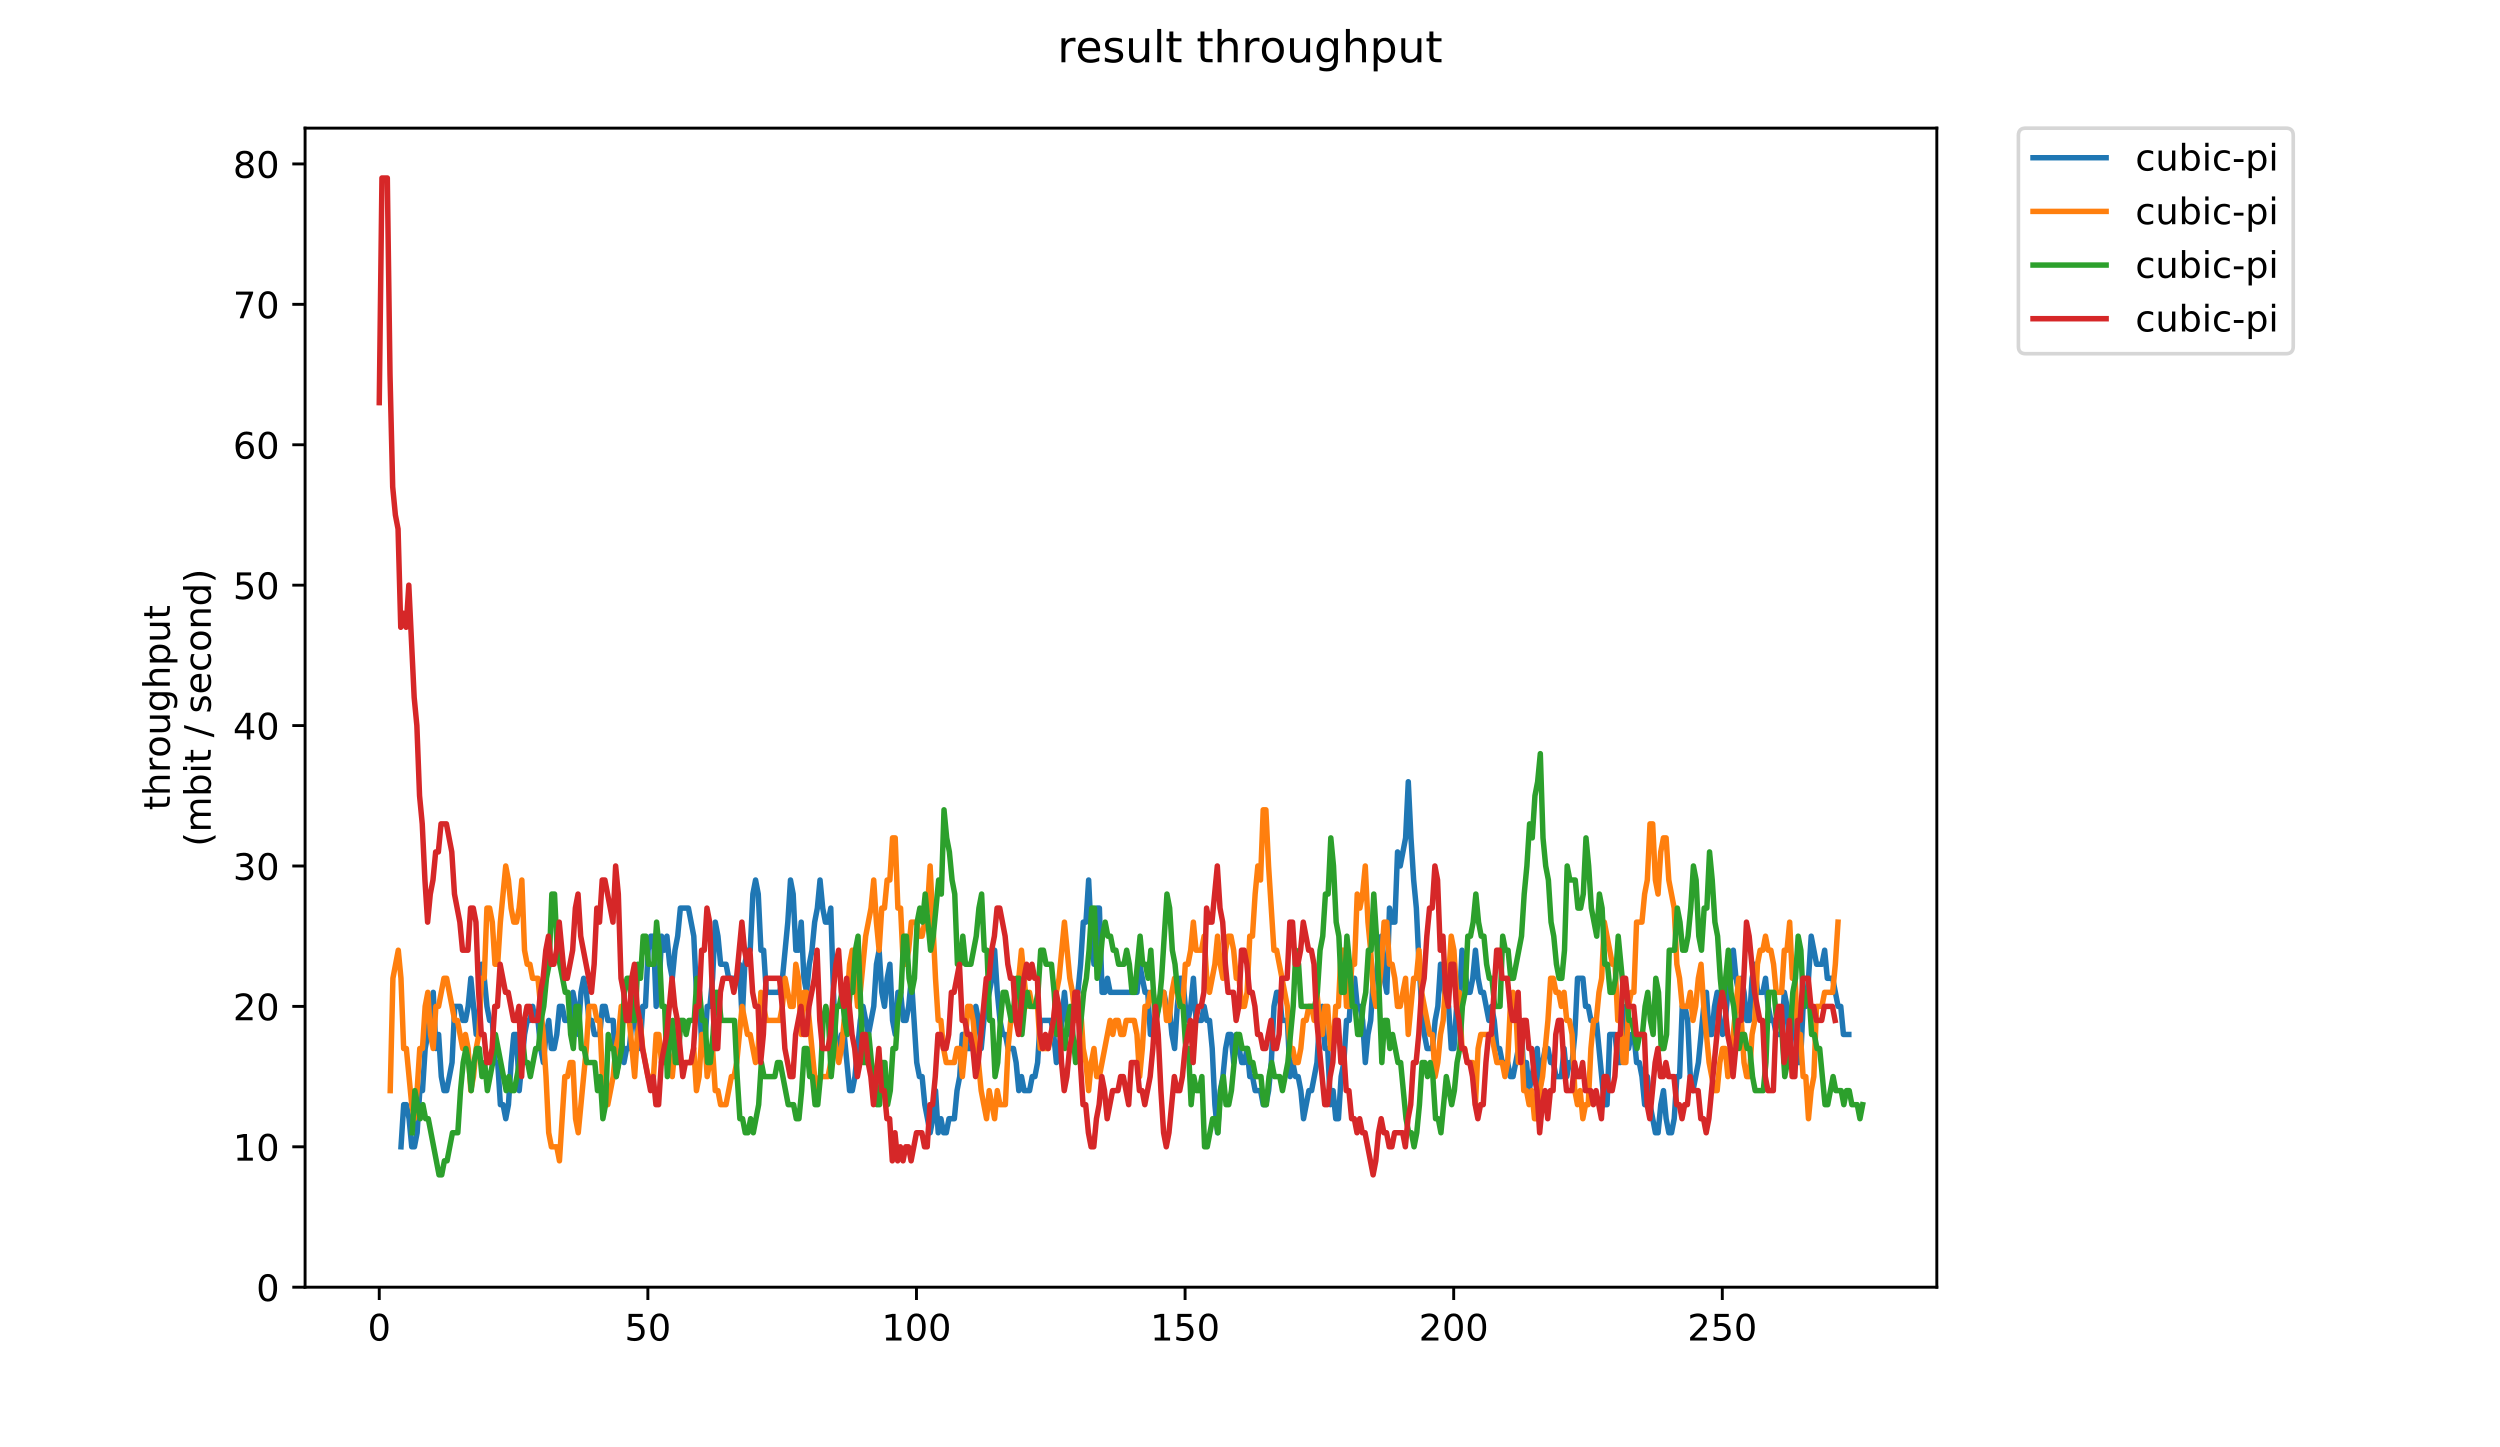 <?xml version="1.0" encoding="utf-8" standalone="no"?>
<!DOCTYPE svg PUBLIC "-//W3C//DTD SVG 1.1//EN"
  "http://www.w3.org/Graphics/SVG/1.1/DTD/svg11.dtd">
<!-- Created with matplotlib (https://matplotlib.org/) -->
<svg height="396pt" version="1.1" viewBox="0 0 684 396" width="684pt" xmlns="http://www.w3.org/2000/svg" xmlns:xlink="http://www.w3.org/1999/xlink">
 <defs>
  <style type="text/css">
*{stroke-linecap:butt;stroke-linejoin:round;}
  </style>
 </defs>
 <g id="figure_1">
  <g id="patch_1">
   <path d="M 0 396 
L 684 396 
L 684 0 
L 0 0 
z
" style="fill:#ffffff;"/>
  </g>
  <g id="axes_1">
   <g id="patch_2">
    <path d="M 83.472 352.174 
L 529.913 352.174 
L 529.913 35.062 
L 83.472 35.062 
z
" style="fill:#ffffff;"/>
   </g>
   <g id="matplotlib.axis_1">
    <g id="xtick_1">
     <g id="line2d_1">
      <defs>
       <path d="M 0 0 
L 0 3.5 
" id="m0e70076f67" style="stroke:#000000;stroke-width:0.8;"/>
      </defs>
      <g>
       <use style="stroke:#000000;stroke-width:0.8;" x="103.765" xlink:href="#m0e70076f67" y="352.174"/>
      </g>
     </g>
     <g id="text_1">
      <!-- 0 -->
      <defs>
       <path d="M 31.781 66.406 
Q 24.172 66.406 20.328 58.906 
Q 16.5 51.422 16.5 36.375 
Q 16.5 21.391 20.328 13.891 
Q 24.172 6.391 31.781 6.391 
Q 39.453 6.391 43.281 13.891 
Q 47.125 21.391 47.125 36.375 
Q 47.125 51.422 43.281 58.906 
Q 39.453 66.406 31.781 66.406 
z
M 31.781 74.219 
Q 44.047 74.219 50.516 64.516 
Q 56.984 54.828 56.984 36.375 
Q 56.984 17.969 50.516 8.266 
Q 44.047 -1.422 31.781 -1.422 
Q 19.531 -1.422 13.062 8.266 
Q 6.594 17.969 6.594 36.375 
Q 6.594 54.828 13.062 64.516 
Q 19.531 74.219 31.781 74.219 
z
" id="DejaVuSans-48"/>
      </defs>
      <g transform="translate(100.584 366.773)scale(0.1 -0.1)">
       <use xlink:href="#DejaVuSans-48"/>
      </g>
     </g>
    </g>
    <g id="xtick_2">
     <g id="line2d_2">
      <g>
       <use style="stroke:#000000;stroke-width:0.8;" x="177.256" xlink:href="#m0e70076f67" y="352.174"/>
      </g>
     </g>
     <g id="text_2">
      <!-- 50 -->
      <defs>
       <path d="M 10.797 72.906 
L 49.516 72.906 
L 49.516 64.594 
L 19.828 64.594 
L 19.828 46.734 
Q 21.969 47.469 24.109 47.828 
Q 26.266 48.188 28.422 48.188 
Q 40.625 48.188 47.75 41.5 
Q 54.891 34.812 54.891 23.391 
Q 54.891 11.625 47.562 5.094 
Q 40.234 -1.422 26.906 -1.422 
Q 22.312 -1.422 17.547 -0.641 
Q 12.797 0.141 7.719 1.703 
L 7.719 11.625 
Q 12.109 9.234 16.797 8.062 
Q 21.484 6.891 26.703 6.891 
Q 35.156 6.891 40.078 11.328 
Q 45.016 15.766 45.016 23.391 
Q 45.016 31 40.078 35.438 
Q 35.156 39.891 26.703 39.891 
Q 22.75 39.891 18.812 39.016 
Q 14.891 38.141 10.797 36.281 
z
" id="DejaVuSans-53"/>
      </defs>
      <g transform="translate(170.894 366.773)scale(0.1 -0.1)">
       <use xlink:href="#DejaVuSans-53"/>
       <use x="63.623" xlink:href="#DejaVuSans-48"/>
      </g>
     </g>
    </g>
    <g id="xtick_3">
     <g id="line2d_3">
      <g>
       <use style="stroke:#000000;stroke-width:0.8;" x="250.747" xlink:href="#m0e70076f67" y="352.174"/>
      </g>
     </g>
     <g id="text_3">
      <!-- 100 -->
      <defs>
       <path d="M 12.406 8.297 
L 28.516 8.297 
L 28.516 63.922 
L 10.984 60.406 
L 10.984 69.391 
L 28.422 72.906 
L 38.281 72.906 
L 38.281 8.297 
L 54.391 8.297 
L 54.391 0 
L 12.406 0 
z
" id="DejaVuSans-49"/>
      </defs>
      <g transform="translate(241.204 366.773)scale(0.1 -0.1)">
       <use xlink:href="#DejaVuSans-49"/>
       <use x="63.623" xlink:href="#DejaVuSans-48"/>
       <use x="127.246" xlink:href="#DejaVuSans-48"/>
      </g>
     </g>
    </g>
    <g id="xtick_4">
     <g id="line2d_4">
      <g>
       <use style="stroke:#000000;stroke-width:0.8;" x="324.239" xlink:href="#m0e70076f67" y="352.174"/>
      </g>
     </g>
     <g id="text_4">
      <!-- 150 -->
      <g transform="translate(314.695 366.773)scale(0.1 -0.1)">
       <use xlink:href="#DejaVuSans-49"/>
       <use x="63.623" xlink:href="#DejaVuSans-53"/>
       <use x="127.246" xlink:href="#DejaVuSans-48"/>
      </g>
     </g>
    </g>
    <g id="xtick_5">
     <g id="line2d_5">
      <g>
       <use style="stroke:#000000;stroke-width:0.8;" x="397.73" xlink:href="#m0e70076f67" y="352.174"/>
      </g>
     </g>
     <g id="text_5">
      <!-- 200 -->
      <defs>
       <path d="M 19.188 8.297 
L 53.609 8.297 
L 53.609 0 
L 7.328 0 
L 7.328 8.297 
Q 12.938 14.109 22.625 23.891 
Q 32.328 33.688 34.812 36.531 
Q 39.547 41.844 41.422 45.531 
Q 43.312 49.219 43.312 52.781 
Q 43.312 58.594 39.234 62.25 
Q 35.156 65.922 28.609 65.922 
Q 23.969 65.922 18.812 64.312 
Q 13.672 62.703 7.812 59.422 
L 7.812 69.391 
Q 13.766 71.781 18.938 73 
Q 24.125 74.219 28.422 74.219 
Q 39.75 74.219 46.484 68.547 
Q 53.219 62.891 53.219 53.422 
Q 53.219 48.922 51.531 44.891 
Q 49.859 40.875 45.406 35.406 
Q 44.188 33.984 37.641 27.219 
Q 31.109 20.453 19.188 8.297 
z
" id="DejaVuSans-50"/>
      </defs>
      <g transform="translate(388.186 366.773)scale(0.1 -0.1)">
       <use xlink:href="#DejaVuSans-50"/>
       <use x="63.623" xlink:href="#DejaVuSans-48"/>
       <use x="127.246" xlink:href="#DejaVuSans-48"/>
      </g>
     </g>
    </g>
    <g id="xtick_6">
     <g id="line2d_6">
      <g>
       <use style="stroke:#000000;stroke-width:0.8;" x="471.221" xlink:href="#m0e70076f67" y="352.174"/>
      </g>
     </g>
     <g id="text_6">
      <!-- 250 -->
      <g transform="translate(461.677 366.773)scale(0.1 -0.1)">
       <use xlink:href="#DejaVuSans-50"/>
       <use x="63.623" xlink:href="#DejaVuSans-53"/>
       <use x="127.246" xlink:href="#DejaVuSans-48"/>
      </g>
     </g>
    </g>
   </g>
   <g id="matplotlib.axis_2">
    <g id="ytick_1">
     <g id="line2d_7">
      <defs>
       <path d="M 0 0 
L -3.5 0 
" id="m57aa92f723" style="stroke:#000000;stroke-width:0.8;"/>
      </defs>
      <g>
       <use style="stroke:#000000;stroke-width:0.8;" x="83.472" xlink:href="#m57aa92f723" y="352.174"/>
      </g>
     </g>
     <g id="text_7">
      <!-- 0 -->
      <g transform="translate(70.11 355.973)scale(0.1 -0.1)">
       <use xlink:href="#DejaVuSans-48"/>
      </g>
     </g>
    </g>
    <g id="ytick_2">
     <g id="line2d_8">
      <g>
       <use style="stroke:#000000;stroke-width:0.8;" x="83.472" xlink:href="#m57aa92f723" y="313.76"/>
      </g>
     </g>
     <g id="text_8">
      <!-- 10 -->
      <g transform="translate(63.747 317.559)scale(0.1 -0.1)">
       <use xlink:href="#DejaVuSans-49"/>
       <use x="63.623" xlink:href="#DejaVuSans-48"/>
      </g>
     </g>
    </g>
    <g id="ytick_3">
     <g id="line2d_9">
      <g>
       <use style="stroke:#000000;stroke-width:0.8;" x="83.472" xlink:href="#m57aa92f723" y="275.345"/>
      </g>
     </g>
     <g id="text_9">
      <!-- 20 -->
      <g transform="translate(63.747 279.144)scale(0.1 -0.1)">
       <use xlink:href="#DejaVuSans-50"/>
       <use x="63.623" xlink:href="#DejaVuSans-48"/>
      </g>
     </g>
    </g>
    <g id="ytick_4">
     <g id="line2d_10">
      <g>
       <use style="stroke:#000000;stroke-width:0.8;" x="83.472" xlink:href="#m57aa92f723" y="236.931"/>
      </g>
     </g>
     <g id="text_10">
      <!-- 30 -->
      <defs>
       <path d="M 40.578 39.312 
Q 47.656 37.797 51.625 33 
Q 55.609 28.219 55.609 21.188 
Q 55.609 10.406 48.188 4.484 
Q 40.766 -1.422 27.094 -1.422 
Q 22.516 -1.422 17.656 -0.516 
Q 12.797 0.391 7.625 2.203 
L 7.625 11.719 
Q 11.719 9.328 16.594 8.109 
Q 21.484 6.891 26.812 6.891 
Q 36.078 6.891 40.938 10.547 
Q 45.797 14.203 45.797 21.188 
Q 45.797 27.641 41.281 31.266 
Q 36.766 34.906 28.719 34.906 
L 20.219 34.906 
L 20.219 43.016 
L 29.109 43.016 
Q 36.375 43.016 40.234 45.922 
Q 44.094 48.828 44.094 54.297 
Q 44.094 59.906 40.109 62.906 
Q 36.141 65.922 28.719 65.922 
Q 24.656 65.922 20.016 65.031 
Q 15.375 64.156 9.812 62.312 
L 9.812 71.094 
Q 15.438 72.656 20.344 73.438 
Q 25.25 74.219 29.594 74.219 
Q 40.828 74.219 47.359 69.109 
Q 53.906 64.016 53.906 55.328 
Q 53.906 49.266 50.438 45.094 
Q 46.969 40.922 40.578 39.312 
z
" id="DejaVuSans-51"/>
      </defs>
      <g transform="translate(63.747 240.73)scale(0.1 -0.1)">
       <use xlink:href="#DejaVuSans-51"/>
       <use x="63.623" xlink:href="#DejaVuSans-48"/>
      </g>
     </g>
    </g>
    <g id="ytick_5">
     <g id="line2d_11">
      <g>
       <use style="stroke:#000000;stroke-width:0.8;" x="83.472" xlink:href="#m57aa92f723" y="198.516"/>
      </g>
     </g>
     <g id="text_11">
      <!-- 40 -->
      <defs>
       <path d="M 37.797 64.312 
L 12.891 25.391 
L 37.797 25.391 
z
M 35.203 72.906 
L 47.609 72.906 
L 47.609 25.391 
L 58.016 25.391 
L 58.016 17.188 
L 47.609 17.188 
L 47.609 0 
L 37.797 0 
L 37.797 17.188 
L 4.891 17.188 
L 4.891 26.703 
z
" id="DejaVuSans-52"/>
      </defs>
      <g transform="translate(63.747 202.315)scale(0.1 -0.1)">
       <use xlink:href="#DejaVuSans-52"/>
       <use x="63.623" xlink:href="#DejaVuSans-48"/>
      </g>
     </g>
    </g>
    <g id="ytick_6">
     <g id="line2d_12">
      <g>
       <use style="stroke:#000000;stroke-width:0.8;" x="83.472" xlink:href="#m57aa92f723" y="160.102"/>
      </g>
     </g>
     <g id="text_12">
      <!-- 50 -->
      <g transform="translate(63.747 163.901)scale(0.1 -0.1)">
       <use xlink:href="#DejaVuSans-53"/>
       <use x="63.623" xlink:href="#DejaVuSans-48"/>
      </g>
     </g>
    </g>
    <g id="ytick_7">
     <g id="line2d_13">
      <g>
       <use style="stroke:#000000;stroke-width:0.8;" x="83.472" xlink:href="#m57aa92f723" y="121.687"/>
      </g>
     </g>
     <g id="text_13">
      <!-- 60 -->
      <defs>
       <path d="M 33.016 40.375 
Q 26.375 40.375 22.484 35.828 
Q 18.609 31.297 18.609 23.391 
Q 18.609 15.531 22.484 10.953 
Q 26.375 6.391 33.016 6.391 
Q 39.656 6.391 43.531 10.953 
Q 47.406 15.531 47.406 23.391 
Q 47.406 31.297 43.531 35.828 
Q 39.656 40.375 33.016 40.375 
z
M 52.594 71.297 
L 52.594 62.312 
Q 48.875 64.062 45.094 64.984 
Q 41.312 65.922 37.594 65.922 
Q 27.828 65.922 22.672 59.328 
Q 17.531 52.734 16.797 39.406 
Q 19.672 43.656 24.016 45.922 
Q 28.375 48.188 33.594 48.188 
Q 44.578 48.188 50.953 41.516 
Q 57.328 34.859 57.328 23.391 
Q 57.328 12.156 50.688 5.359 
Q 44.047 -1.422 33.016 -1.422 
Q 20.359 -1.422 13.672 8.266 
Q 6.984 17.969 6.984 36.375 
Q 6.984 53.656 15.188 63.938 
Q 23.391 74.219 37.203 74.219 
Q 40.922 74.219 44.703 73.484 
Q 48.484 72.75 52.594 71.297 
z
" id="DejaVuSans-54"/>
      </defs>
      <g transform="translate(63.747 125.486)scale(0.1 -0.1)">
       <use xlink:href="#DejaVuSans-54"/>
       <use x="63.623" xlink:href="#DejaVuSans-48"/>
      </g>
     </g>
    </g>
    <g id="ytick_8">
     <g id="line2d_14">
      <g>
       <use style="stroke:#000000;stroke-width:0.8;" x="83.472" xlink:href="#m57aa92f723" y="83.273"/>
      </g>
     </g>
     <g id="text_14">
      <!-- 70 -->
      <defs>
       <path d="M 8.203 72.906 
L 55.078 72.906 
L 55.078 68.703 
L 28.609 0 
L 18.312 0 
L 43.219 64.594 
L 8.203 64.594 
z
" id="DejaVuSans-55"/>
      </defs>
      <g transform="translate(63.747 87.072)scale(0.1 -0.1)">
       <use xlink:href="#DejaVuSans-55"/>
       <use x="63.623" xlink:href="#DejaVuSans-48"/>
      </g>
     </g>
    </g>
    <g id="ytick_9">
     <g id="line2d_15">
      <g>
       <use style="stroke:#000000;stroke-width:0.8;" x="83.472" xlink:href="#m57aa92f723" y="44.858"/>
      </g>
     </g>
     <g id="text_15">
      <!-- 80 -->
      <defs>
       <path d="M 31.781 34.625 
Q 24.75 34.625 20.719 30.859 
Q 16.703 27.094 16.703 20.516 
Q 16.703 13.922 20.719 10.156 
Q 24.75 6.391 31.781 6.391 
Q 38.812 6.391 42.859 10.172 
Q 46.922 13.969 46.922 20.516 
Q 46.922 27.094 42.891 30.859 
Q 38.875 34.625 31.781 34.625 
z
M 21.922 38.812 
Q 15.578 40.375 12.031 44.719 
Q 8.5 49.078 8.5 55.328 
Q 8.5 64.062 14.719 69.141 
Q 20.953 74.219 31.781 74.219 
Q 42.672 74.219 48.875 69.141 
Q 55.078 64.062 55.078 55.328 
Q 55.078 49.078 51.531 44.719 
Q 48 40.375 41.703 38.812 
Q 48.828 37.156 52.797 32.312 
Q 56.781 27.484 56.781 20.516 
Q 56.781 9.906 50.312 4.234 
Q 43.844 -1.422 31.781 -1.422 
Q 19.734 -1.422 13.25 4.234 
Q 6.781 9.906 6.781 20.516 
Q 6.781 27.484 10.781 32.312 
Q 14.797 37.156 21.922 38.812 
z
M 18.312 54.391 
Q 18.312 48.734 21.844 45.562 
Q 25.391 42.391 31.781 42.391 
Q 38.141 42.391 41.719 45.562 
Q 45.312 48.734 45.312 54.391 
Q 45.312 60.062 41.719 63.234 
Q 38.141 66.406 31.781 66.406 
Q 25.391 66.406 21.844 63.234 
Q 18.312 60.062 18.312 54.391 
z
" id="DejaVuSans-56"/>
      </defs>
      <g transform="translate(63.747 48.657)scale(0.1 -0.1)">
       <use xlink:href="#DejaVuSans-56"/>
       <use x="63.623" xlink:href="#DejaVuSans-48"/>
      </g>
     </g>
    </g>
    <g id="text_16">
     <!-- throughput -->
     <defs>
      <path d="M 18.312 70.219 
L 18.312 54.688 
L 36.812 54.688 
L 36.812 47.703 
L 18.312 47.703 
L 18.312 18.016 
Q 18.312 11.328 20.141 9.422 
Q 21.969 7.516 27.594 7.516 
L 36.812 7.516 
L 36.812 0 
L 27.594 0 
Q 17.188 0 13.234 3.875 
Q 9.281 7.766 9.281 18.016 
L 9.281 47.703 
L 2.688 47.703 
L 2.688 54.688 
L 9.281 54.688 
L 9.281 70.219 
z
" id="DejaVuSans-116"/>
      <path d="M 54.891 33.016 
L 54.891 0 
L 45.906 0 
L 45.906 32.719 
Q 45.906 40.484 42.875 44.328 
Q 39.844 48.188 33.797 48.188 
Q 26.516 48.188 22.312 43.547 
Q 18.109 38.922 18.109 30.906 
L 18.109 0 
L 9.078 0 
L 9.078 75.984 
L 18.109 75.984 
L 18.109 46.188 
Q 21.344 51.125 25.703 53.562 
Q 30.078 56 35.797 56 
Q 45.219 56 50.047 50.172 
Q 54.891 44.344 54.891 33.016 
z
" id="DejaVuSans-104"/>
      <path d="M 41.109 46.297 
Q 39.594 47.172 37.812 47.578 
Q 36.031 48 33.891 48 
Q 26.266 48 22.188 43.047 
Q 18.109 38.094 18.109 28.812 
L 18.109 0 
L 9.078 0 
L 9.078 54.688 
L 18.109 54.688 
L 18.109 46.188 
Q 20.953 51.172 25.484 53.578 
Q 30.031 56 36.531 56 
Q 37.453 56 38.578 55.875 
Q 39.703 55.766 41.062 55.516 
z
" id="DejaVuSans-114"/>
      <path d="M 30.609 48.391 
Q 23.391 48.391 19.188 42.75 
Q 14.984 37.109 14.984 27.297 
Q 14.984 17.484 19.156 11.844 
Q 23.344 6.203 30.609 6.203 
Q 37.797 6.203 41.984 11.859 
Q 46.188 17.531 46.188 27.297 
Q 46.188 37.016 41.984 42.703 
Q 37.797 48.391 30.609 48.391 
z
M 30.609 56 
Q 42.328 56 49.016 48.375 
Q 55.719 40.766 55.719 27.297 
Q 55.719 13.875 49.016 6.219 
Q 42.328 -1.422 30.609 -1.422 
Q 18.844 -1.422 12.172 6.219 
Q 5.516 13.875 5.516 27.297 
Q 5.516 40.766 12.172 48.375 
Q 18.844 56 30.609 56 
z
" id="DejaVuSans-111"/>
      <path d="M 8.5 21.578 
L 8.5 54.688 
L 17.484 54.688 
L 17.484 21.922 
Q 17.484 14.156 20.5 10.266 
Q 23.531 6.391 29.594 6.391 
Q 36.859 6.391 41.078 11.031 
Q 45.312 15.672 45.312 23.688 
L 45.312 54.688 
L 54.297 54.688 
L 54.297 0 
L 45.312 0 
L 45.312 8.406 
Q 42.047 3.422 37.719 1 
Q 33.406 -1.422 27.688 -1.422 
Q 18.266 -1.422 13.375 4.438 
Q 8.5 10.297 8.5 21.578 
z
M 31.109 56 
z
" id="DejaVuSans-117"/>
      <path d="M 45.406 27.984 
Q 45.406 37.75 41.375 43.109 
Q 37.359 48.484 30.078 48.484 
Q 22.859 48.484 18.828 43.109 
Q 14.797 37.75 14.797 27.984 
Q 14.797 18.266 18.828 12.891 
Q 22.859 7.516 30.078 7.516 
Q 37.359 7.516 41.375 12.891 
Q 45.406 18.266 45.406 27.984 
z
M 54.391 6.781 
Q 54.391 -7.172 48.188 -13.984 
Q 42 -20.797 29.203 -20.797 
Q 24.469 -20.797 20.266 -20.094 
Q 16.062 -19.391 12.109 -17.922 
L 12.109 -9.188 
Q 16.062 -11.328 19.922 -12.344 
Q 23.781 -13.375 27.781 -13.375 
Q 36.625 -13.375 41.016 -8.766 
Q 45.406 -4.156 45.406 5.172 
L 45.406 9.625 
Q 42.625 4.781 38.281 2.391 
Q 33.938 0 27.875 0 
Q 17.828 0 11.672 7.656 
Q 5.516 15.328 5.516 27.984 
Q 5.516 40.672 11.672 48.328 
Q 17.828 56 27.875 56 
Q 33.938 56 38.281 53.609 
Q 42.625 51.219 45.406 46.391 
L 45.406 54.688 
L 54.391 54.688 
z
" id="DejaVuSans-103"/>
      <path d="M 18.109 8.203 
L 18.109 -20.797 
L 9.078 -20.797 
L 9.078 54.688 
L 18.109 54.688 
L 18.109 46.391 
Q 20.953 51.266 25.266 53.625 
Q 29.594 56 35.594 56 
Q 45.562 56 51.781 48.094 
Q 58.016 40.188 58.016 27.297 
Q 58.016 14.406 51.781 6.484 
Q 45.562 -1.422 35.594 -1.422 
Q 29.594 -1.422 25.266 0.953 
Q 20.953 3.328 18.109 8.203 
z
M 48.688 27.297 
Q 48.688 37.203 44.609 42.844 
Q 40.531 48.484 33.406 48.484 
Q 26.266 48.484 22.188 42.844 
Q 18.109 37.203 18.109 27.297 
Q 18.109 17.391 22.188 11.75 
Q 26.266 6.109 33.406 6.109 
Q 40.531 6.109 44.609 11.75 
Q 48.688 17.391 48.688 27.297 
z
" id="DejaVuSans-112"/>
     </defs>
     <g transform="translate(46.47 221.675)rotate(-90)scale(0.1 -0.1)">
      <use xlink:href="#DejaVuSans-116"/>
      <use x="39.209" xlink:href="#DejaVuSans-104"/>
      <use x="102.588" xlink:href="#DejaVuSans-114"/>
      <use x="143.67" xlink:href="#DejaVuSans-111"/>
      <use x="204.852" xlink:href="#DejaVuSans-117"/>
      <use x="268.23" xlink:href="#DejaVuSans-103"/>
      <use x="331.707" xlink:href="#DejaVuSans-104"/>
      <use x="395.086" xlink:href="#DejaVuSans-112"/>
      <use x="458.562" xlink:href="#DejaVuSans-117"/>
      <use x="521.941" xlink:href="#DejaVuSans-116"/>
     </g>
     <!-- (mbit / second) -->
     <defs>
      <path d="M 31 75.875 
Q 24.469 64.656 21.281 53.656 
Q 18.109 42.672 18.109 31.391 
Q 18.109 20.125 21.312 9.062 
Q 24.516 -2 31 -13.188 
L 23.188 -13.188 
Q 15.875 -1.703 12.234 9.375 
Q 8.594 20.453 8.594 31.391 
Q 8.594 42.281 12.203 53.312 
Q 15.828 64.359 23.188 75.875 
z
" id="DejaVuSans-40"/>
      <path d="M 52 44.188 
Q 55.375 50.25 60.062 53.125 
Q 64.75 56 71.094 56 
Q 79.641 56 84.281 50.016 
Q 88.922 44.047 88.922 33.016 
L 88.922 0 
L 79.891 0 
L 79.891 32.719 
Q 79.891 40.578 77.094 44.375 
Q 74.312 48.188 68.609 48.188 
Q 61.625 48.188 57.562 43.547 
Q 53.516 38.922 53.516 30.906 
L 53.516 0 
L 44.484 0 
L 44.484 32.719 
Q 44.484 40.625 41.703 44.406 
Q 38.922 48.188 33.109 48.188 
Q 26.219 48.188 22.156 43.531 
Q 18.109 38.875 18.109 30.906 
L 18.109 0 
L 9.078 0 
L 9.078 54.688 
L 18.109 54.688 
L 18.109 46.188 
Q 21.188 51.219 25.484 53.609 
Q 29.781 56 35.688 56 
Q 41.656 56 45.828 52.969 
Q 50 49.953 52 44.188 
z
" id="DejaVuSans-109"/>
      <path d="M 48.688 27.297 
Q 48.688 37.203 44.609 42.844 
Q 40.531 48.484 33.406 48.484 
Q 26.266 48.484 22.188 42.844 
Q 18.109 37.203 18.109 27.297 
Q 18.109 17.391 22.188 11.75 
Q 26.266 6.109 33.406 6.109 
Q 40.531 6.109 44.609 11.75 
Q 48.688 17.391 48.688 27.297 
z
M 18.109 46.391 
Q 20.953 51.266 25.266 53.625 
Q 29.594 56 35.594 56 
Q 45.562 56 51.781 48.094 
Q 58.016 40.188 58.016 27.297 
Q 58.016 14.406 51.781 6.484 
Q 45.562 -1.422 35.594 -1.422 
Q 29.594 -1.422 25.266 0.953 
Q 20.953 3.328 18.109 8.203 
L 18.109 0 
L 9.078 0 
L 9.078 75.984 
L 18.109 75.984 
z
" id="DejaVuSans-98"/>
      <path d="M 9.422 54.688 
L 18.406 54.688 
L 18.406 0 
L 9.422 0 
z
M 9.422 75.984 
L 18.406 75.984 
L 18.406 64.594 
L 9.422 64.594 
z
" id="DejaVuSans-105"/>
      <path id="DejaVuSans-32"/>
      <path d="M 25.391 72.906 
L 33.688 72.906 
L 8.297 -9.281 
L 0 -9.281 
z
" id="DejaVuSans-47"/>
      <path d="M 44.281 53.078 
L 44.281 44.578 
Q 40.484 46.531 36.375 47.5 
Q 32.281 48.484 27.875 48.484 
Q 21.188 48.484 17.844 46.438 
Q 14.5 44.391 14.5 40.281 
Q 14.5 37.156 16.891 35.375 
Q 19.281 33.594 26.516 31.984 
L 29.594 31.297 
Q 39.156 29.25 43.188 25.516 
Q 47.219 21.781 47.219 15.094 
Q 47.219 7.469 41.188 3.016 
Q 35.156 -1.422 24.609 -1.422 
Q 20.219 -1.422 15.453 -0.562 
Q 10.688 0.297 5.422 2 
L 5.422 11.281 
Q 10.406 8.688 15.234 7.391 
Q 20.062 6.109 24.812 6.109 
Q 31.156 6.109 34.562 8.281 
Q 37.984 10.453 37.984 14.406 
Q 37.984 18.062 35.516 20.016 
Q 33.062 21.969 24.703 23.781 
L 21.578 24.516 
Q 13.234 26.266 9.516 29.906 
Q 5.812 33.547 5.812 39.891 
Q 5.812 47.609 11.281 51.797 
Q 16.75 56 26.812 56 
Q 31.781 56 36.172 55.266 
Q 40.578 54.547 44.281 53.078 
z
" id="DejaVuSans-115"/>
      <path d="M 56.203 29.594 
L 56.203 25.203 
L 14.891 25.203 
Q 15.484 15.922 20.484 11.062 
Q 25.484 6.203 34.422 6.203 
Q 39.594 6.203 44.453 7.469 
Q 49.312 8.734 54.109 11.281 
L 54.109 2.781 
Q 49.266 0.734 44.188 -0.344 
Q 39.109 -1.422 33.891 -1.422 
Q 20.797 -1.422 13.156 6.188 
Q 5.516 13.812 5.516 26.812 
Q 5.516 40.234 12.766 48.109 
Q 20.016 56 32.328 56 
Q 43.359 56 49.781 48.891 
Q 56.203 41.797 56.203 29.594 
z
M 47.219 32.234 
Q 47.125 39.594 43.094 43.984 
Q 39.062 48.391 32.422 48.391 
Q 24.906 48.391 20.391 44.141 
Q 15.875 39.891 15.188 32.172 
z
" id="DejaVuSans-101"/>
      <path d="M 48.781 52.594 
L 48.781 44.188 
Q 44.969 46.297 41.141 47.344 
Q 37.312 48.391 33.406 48.391 
Q 24.656 48.391 19.812 42.844 
Q 14.984 37.312 14.984 27.297 
Q 14.984 17.281 19.812 11.734 
Q 24.656 6.203 33.406 6.203 
Q 37.312 6.203 41.141 7.25 
Q 44.969 8.297 48.781 10.406 
L 48.781 2.094 
Q 45.016 0.344 40.984 -0.531 
Q 36.969 -1.422 32.422 -1.422 
Q 20.062 -1.422 12.781 6.344 
Q 5.516 14.109 5.516 27.297 
Q 5.516 40.672 12.859 48.328 
Q 20.219 56 33.016 56 
Q 37.156 56 41.109 55.141 
Q 45.062 54.297 48.781 52.594 
z
" id="DejaVuSans-99"/>
      <path d="M 54.891 33.016 
L 54.891 0 
L 45.906 0 
L 45.906 32.719 
Q 45.906 40.484 42.875 44.328 
Q 39.844 48.188 33.797 48.188 
Q 26.516 48.188 22.312 43.547 
Q 18.109 38.922 18.109 30.906 
L 18.109 0 
L 9.078 0 
L 9.078 54.688 
L 18.109 54.688 
L 18.109 46.188 
Q 21.344 51.125 25.703 53.562 
Q 30.078 56 35.797 56 
Q 45.219 56 50.047 50.172 
Q 54.891 44.344 54.891 33.016 
z
" id="DejaVuSans-110"/>
      <path d="M 45.406 46.391 
L 45.406 75.984 
L 54.391 75.984 
L 54.391 0 
L 45.406 0 
L 45.406 8.203 
Q 42.578 3.328 38.25 0.953 
Q 33.938 -1.422 27.875 -1.422 
Q 17.969 -1.422 11.734 6.484 
Q 5.516 14.406 5.516 27.297 
Q 5.516 40.188 11.734 48.094 
Q 17.969 56 27.875 56 
Q 33.938 56 38.25 53.625 
Q 42.578 51.266 45.406 46.391 
z
M 14.797 27.297 
Q 14.797 17.391 18.875 11.75 
Q 22.953 6.109 30.078 6.109 
Q 37.203 6.109 41.297 11.75 
Q 45.406 17.391 45.406 27.297 
Q 45.406 37.203 41.297 42.844 
Q 37.203 48.484 30.078 48.484 
Q 22.953 48.484 18.875 42.844 
Q 14.797 37.203 14.797 27.297 
z
" id="DejaVuSans-100"/>
      <path d="M 8.016 75.875 
L 15.828 75.875 
Q 23.141 64.359 26.781 53.312 
Q 30.422 42.281 30.422 31.391 
Q 30.422 20.453 26.781 9.375 
Q 23.141 -1.703 15.828 -13.188 
L 8.016 -13.188 
Q 14.5 -2 17.703 9.062 
Q 20.906 20.125 20.906 31.391 
Q 20.906 42.672 17.703 53.656 
Q 14.5 64.656 8.016 75.875 
z
" id="DejaVuSans-41"/>
     </defs>
     <g transform="translate(57.668 231.609)rotate(-90)scale(0.1 -0.1)">
      <use xlink:href="#DejaVuSans-40"/>
      <use x="39.014" xlink:href="#DejaVuSans-109"/>
      <use x="136.426" xlink:href="#DejaVuSans-98"/>
      <use x="199.902" xlink:href="#DejaVuSans-105"/>
      <use x="227.686" xlink:href="#DejaVuSans-116"/>
      <use x="266.895" xlink:href="#DejaVuSans-32"/>
      <use x="298.682" xlink:href="#DejaVuSans-47"/>
      <use x="332.373" xlink:href="#DejaVuSans-32"/>
      <use x="364.16" xlink:href="#DejaVuSans-115"/>
      <use x="416.26" xlink:href="#DejaVuSans-101"/>
      <use x="477.783" xlink:href="#DejaVuSans-99"/>
      <use x="532.764" xlink:href="#DejaVuSans-111"/>
      <use x="593.945" xlink:href="#DejaVuSans-110"/>
      <use x="657.324" xlink:href="#DejaVuSans-100"/>
      <use x="720.801" xlink:href="#DejaVuSans-41"/>
     </g>
    </g>
   </g>
   <g id="line2d_16">
    <path clip-path="url(#p9a1f8486a0)" d="M 109.715 313.76 
L 110.45 302.235 
L 111.185 302.235 
L 111.92 306.077 
L 112.655 313.76 
L 113.39 313.76 
L 114.124 309.918 
L 114.859 298.394 
L 115.594 298.394 
L 116.329 286.87 
L 117.064 283.028 
L 117.799 275.345 
L 118.534 271.504 
L 119.269 286.87 
L 120.004 283.028 
L 120.739 294.552 
L 121.474 298.394 
L 122.208 298.394 
L 123.678 290.711 
L 124.413 275.345 
L 125.883 275.345 
L 126.618 279.187 
L 127.353 279.187 
L 128.088 275.345 
L 128.823 267.662 
L 130.292 283.028 
L 131.027 279.187 
L 131.762 263.821 
L 132.497 267.662 
L 133.232 275.345 
L 133.967 279.187 
L 134.702 279.187 
L 135.437 290.711 
L 136.172 290.711 
L 136.907 302.235 
L 137.642 302.235 
L 138.377 306.077 
L 139.111 302.235 
L 139.846 290.711 
L 140.581 283.028 
L 141.316 283.028 
L 142.051 298.394 
L 143.521 283.028 
L 144.256 279.187 
L 144.991 279.187 
L 145.726 275.345 
L 146.461 279.187 
L 147.195 279.187 
L 147.93 286.87 
L 148.665 290.711 
L 149.4 283.028 
L 150.135 279.187 
L 150.87 286.87 
L 151.605 286.87 
L 152.34 283.028 
L 153.075 275.345 
L 153.81 275.345 
L 154.545 279.187 
L 156.014 279.187 
L 156.749 271.504 
L 157.484 275.345 
L 158.219 283.028 
L 158.954 271.504 
L 159.689 267.662 
L 160.424 271.504 
L 161.159 279.187 
L 161.894 279.187 
L 162.629 283.028 
L 164.098 283.028 
L 164.833 275.345 
L 165.568 275.345 
L 166.303 279.187 
L 167.773 279.187 
L 168.508 294.552 
L 169.243 290.711 
L 169.978 283.028 
L 170.713 290.711 
L 171.448 286.87 
L 172.182 286.87 
L 172.917 279.187 
L 173.652 275.345 
L 174.387 283.028 
L 175.122 286.87 
L 175.857 275.345 
L 176.592 275.345 
L 177.327 259.979 
L 178.062 256.138 
L 178.797 256.138 
L 179.532 275.345 
L 180.266 271.504 
L 181.001 256.138 
L 181.736 259.979 
L 182.471 256.138 
L 183.206 263.821 
L 183.941 267.662 
L 184.676 259.979 
L 185.411 256.138 
L 186.146 248.455 
L 188.351 248.455 
L 189.82 256.138 
L 190.555 271.504 
L 191.29 271.504 
L 192.025 286.87 
L 192.76 286.87 
L 193.495 275.345 
L 194.23 275.345 
L 194.965 267.662 
L 195.7 252.296 
L 196.435 256.138 
L 197.169 263.821 
L 198.639 263.821 
L 199.374 267.662 
L 201.579 267.662 
L 202.314 263.821 
L 203.049 279.187 
L 203.784 263.821 
L 204.519 259.979 
L 205.253 259.979 
L 205.988 244.614 
L 206.723 240.772 
L 207.458 244.614 
L 208.193 259.979 
L 208.928 259.979 
L 209.663 271.504 
L 213.338 271.504 
L 214.072 267.662 
L 215.542 252.296 
L 216.277 240.772 
L 217.012 244.614 
L 217.747 259.979 
L 218.482 259.979 
L 219.217 252.296 
L 219.952 267.662 
L 220.687 271.504 
L 221.422 263.821 
L 222.156 259.979 
L 222.891 252.296 
L 223.626 248.455 
L 224.361 240.772 
L 225.096 248.455 
L 225.831 252.296 
L 226.566 252.296 
L 227.301 248.455 
L 228.036 271.504 
L 228.771 286.87 
L 229.506 286.87 
L 230.241 283.028 
L 230.975 283.028 
L 232.445 298.394 
L 233.18 298.394 
L 233.915 294.552 
L 235.385 279.187 
L 236.12 275.345 
L 237.59 283.028 
L 239.059 275.345 
L 239.794 263.821 
L 240.529 259.979 
L 241.264 271.504 
L 241.999 275.345 
L 242.734 267.662 
L 243.469 263.821 
L 244.204 279.187 
L 244.939 283.028 
L 245.674 271.504 
L 246.409 271.504 
L 247.143 279.187 
L 247.878 279.187 
L 248.613 275.345 
L 249.348 267.662 
L 250.818 290.711 
L 251.553 294.552 
L 252.288 294.552 
L 253.023 302.235 
L 254.493 309.918 
L 255.228 306.077 
L 255.962 298.394 
L 256.697 309.918 
L 257.432 306.077 
L 258.167 309.918 
L 258.902 309.918 
L 259.637 306.077 
L 261.107 306.077 
L 261.842 298.394 
L 262.577 294.552 
L 263.312 283.028 
L 264.046 283.028 
L 264.781 286.87 
L 266.251 286.87 
L 266.986 275.345 
L 267.721 279.187 
L 268.456 286.87 
L 269.191 279.187 
L 271.396 267.662 
L 272.13 259.979 
L 272.865 271.504 
L 273.6 279.187 
L 274.335 283.028 
L 275.07 283.028 
L 275.805 286.87 
L 277.275 286.87 
L 278.01 290.711 
L 278.745 298.394 
L 279.48 294.552 
L 280.215 298.394 
L 281.684 298.394 
L 282.419 294.552 
L 283.154 294.552 
L 283.889 290.711 
L 284.624 279.187 
L 287.564 279.187 
L 288.299 283.028 
L 289.033 290.711 
L 289.768 286.87 
L 291.238 271.504 
L 291.973 279.187 
L 292.708 283.028 
L 293.443 279.187 
L 294.178 271.504 
L 294.913 271.504 
L 295.648 263.821 
L 296.383 252.296 
L 297.117 252.296 
L 297.852 240.772 
L 298.587 256.138 
L 299.322 263.821 
L 300.057 248.455 
L 300.792 248.455 
L 301.527 271.504 
L 302.262 271.504 
L 302.997 267.662 
L 303.732 271.504 
L 311.081 271.504 
L 311.816 263.821 
L 313.286 271.504 
L 314.02 271.504 
L 314.755 283.028 
L 315.49 283.028 
L 317.695 271.504 
L 318.43 271.504 
L 319.165 275.345 
L 319.9 275.345 
L 320.635 283.028 
L 321.37 286.87 
L 322.104 275.345 
L 322.839 267.662 
L 323.574 267.662 
L 324.309 275.345 
L 325.044 279.187 
L 325.779 275.345 
L 326.514 267.662 
L 327.249 279.187 
L 328.719 279.187 
L 329.454 275.345 
L 330.189 279.187 
L 330.923 279.187 
L 331.658 286.87 
L 332.393 302.235 
L 333.128 309.918 
L 333.863 298.394 
L 334.598 294.552 
L 335.333 286.87 
L 336.068 283.028 
L 336.803 283.028 
L 337.538 290.711 
L 338.273 283.028 
L 339.742 290.711 
L 340.477 290.711 
L 341.212 286.87 
L 341.947 294.552 
L 342.682 294.552 
L 343.417 298.394 
L 344.887 298.394 
L 345.622 302.235 
L 346.357 302.235 
L 347.091 298.394 
L 347.826 290.711 
L 348.561 275.345 
L 349.296 271.504 
L 350.031 271.504 
L 350.766 279.187 
L 352.236 279.187 
L 352.971 294.552 
L 353.706 290.711 
L 354.441 294.552 
L 355.176 294.552 
L 355.91 298.394 
L 356.645 306.077 
L 358.115 298.394 
L 358.85 298.394 
L 360.32 290.711 
L 361.055 279.187 
L 361.79 275.345 
L 362.525 286.87 
L 363.26 286.87 
L 363.994 302.235 
L 364.729 298.394 
L 365.464 306.077 
L 366.199 306.077 
L 366.934 294.552 
L 367.669 290.711 
L 368.404 279.187 
L 369.139 279.187 
L 369.874 267.662 
L 370.609 267.662 
L 371.344 275.345 
L 372.079 275.345 
L 372.813 279.187 
L 373.548 290.711 
L 374.283 283.028 
L 375.018 279.187 
L 375.753 267.662 
L 376.488 267.662 
L 377.223 259.979 
L 377.958 256.138 
L 378.693 267.662 
L 379.428 271.504 
L 380.163 248.455 
L 380.897 252.296 
L 381.632 252.296 
L 382.367 233.089 
L 383.102 236.931 
L 384.572 229.248 
L 385.307 213.882 
L 386.042 229.248 
L 386.777 240.772 
L 387.512 248.455 
L 388.247 263.821 
L 388.981 275.345 
L 389.716 283.028 
L 390.451 286.87 
L 391.921 286.87 
L 392.656 279.187 
L 393.391 275.345 
L 394.126 263.821 
L 394.861 267.662 
L 395.596 275.345 
L 396.331 275.345 
L 397.066 286.87 
L 397.8 286.87 
L 398.535 275.345 
L 399.27 275.345 
L 400.005 259.979 
L 400.74 263.821 
L 401.475 271.504 
L 402.21 271.504 
L 402.945 267.662 
L 403.68 259.979 
L 404.415 267.662 
L 405.15 271.504 
L 405.884 271.504 
L 407.354 279.187 
L 408.089 275.345 
L 408.824 279.187 
L 409.559 286.87 
L 410.294 286.87 
L 411.029 290.711 
L 412.499 290.711 
L 413.234 294.552 
L 413.968 294.552 
L 415.438 286.87 
L 416.173 279.187 
L 416.908 294.552 
L 417.643 290.711 
L 418.378 298.394 
L 420.583 286.87 
L 421.318 298.394 
L 422.053 290.711 
L 422.787 286.87 
L 423.522 286.87 
L 424.257 290.711 
L 424.992 290.711 
L 425.727 294.552 
L 427.197 294.552 
L 427.932 286.87 
L 428.667 294.552 
L 429.402 290.711 
L 430.137 290.711 
L 430.871 283.028 
L 431.606 267.662 
L 433.076 267.662 
L 433.811 275.345 
L 434.546 275.345 
L 435.281 279.187 
L 436.751 279.187 
L 438.955 302.235 
L 439.69 302.235 
L 440.425 283.028 
L 441.895 283.028 
L 442.63 290.711 
L 443.365 290.711 
L 444.1 275.345 
L 444.835 279.187 
L 445.57 286.87 
L 446.305 283.028 
L 447.04 283.028 
L 447.774 290.711 
L 448.509 290.711 
L 449.244 294.552 
L 449.979 302.235 
L 450.714 294.552 
L 451.449 302.235 
L 452.919 309.918 
L 453.654 309.918 
L 454.389 302.235 
L 455.124 298.394 
L 455.858 306.077 
L 456.593 309.918 
L 457.328 309.918 
L 458.063 306.077 
L 458.798 294.552 
L 459.533 294.552 
L 460.268 275.345 
L 461.003 275.345 
L 461.738 279.187 
L 462.473 294.552 
L 463.208 298.394 
L 464.677 290.711 
L 466.147 275.345 
L 466.882 271.504 
L 467.617 283.028 
L 468.352 283.028 
L 469.087 275.345 
L 469.822 271.504 
L 470.557 279.187 
L 471.292 283.028 
L 472.027 279.187 
L 472.761 271.504 
L 473.496 267.662 
L 474.231 259.979 
L 474.966 267.662 
L 475.701 271.504 
L 476.436 267.662 
L 477.171 271.504 
L 477.906 279.187 
L 478.641 279.187 
L 479.376 267.662 
L 480.111 263.821 
L 480.845 271.504 
L 482.315 271.504 
L 483.05 267.662 
L 483.785 275.345 
L 484.52 279.187 
L 485.255 279.187 
L 485.99 283.028 
L 487.46 283.028 
L 488.195 271.504 
L 488.93 275.345 
L 489.664 290.711 
L 490.399 275.345 
L 491.134 279.187 
L 491.869 290.711 
L 492.604 290.711 
L 493.339 275.345 
L 494.074 275.345 
L 494.809 267.662 
L 495.544 256.138 
L 497.014 263.821 
L 498.483 263.821 
L 499.218 259.979 
L 499.953 267.662 
L 501.423 267.662 
L 502.893 275.345 
L 503.628 275.345 
L 504.363 283.028 
L 505.832 283.028 
L 505.832 283.028 
" style="fill:none;stroke:#1f77b4;stroke-linecap:square;stroke-width:1.5;"/>
   </g>
   <g id="line2d_17">
    <path clip-path="url(#p9a1f8486a0)" d="M 106.765 298.394 
L 107.5 267.662 
L 108.97 259.979 
L 109.705 267.662 
L 110.44 286.87 
L 111.174 286.87 
L 112.644 302.235 
L 113.379 306.077 
L 114.114 298.394 
L 114.849 286.87 
L 115.584 286.87 
L 116.319 275.345 
L 117.054 271.504 
L 117.789 283.028 
L 118.524 286.87 
L 119.259 275.345 
L 119.993 275.345 
L 121.463 267.662 
L 122.198 267.662 
L 124.403 279.187 
L 125.138 279.187 
L 126.608 286.87 
L 127.343 283.028 
L 128.077 286.87 
L 128.812 298.394 
L 129.547 294.552 
L 130.282 286.87 
L 131.017 283.028 
L 131.752 267.662 
L 132.487 267.662 
L 133.222 248.455 
L 133.957 248.455 
L 134.692 252.296 
L 135.427 263.821 
L 136.161 263.821 
L 136.896 252.296 
L 138.366 236.931 
L 139.101 240.772 
L 139.836 248.455 
L 140.571 252.296 
L 141.306 252.296 
L 142.041 248.455 
L 142.776 240.772 
L 143.511 259.979 
L 144.246 263.821 
L 144.98 263.821 
L 145.715 267.662 
L 147.185 267.662 
L 148.655 283.028 
L 149.39 294.552 
L 150.125 309.918 
L 150.86 313.76 
L 152.33 313.76 
L 153.064 317.601 
L 154.534 294.552 
L 155.269 294.552 
L 156.004 290.711 
L 156.739 290.711 
L 157.474 306.077 
L 158.209 309.918 
L 160.414 286.87 
L 161.148 275.345 
L 162.618 275.345 
L 163.353 279.187 
L 164.088 279.187 
L 164.823 294.552 
L 165.558 294.552 
L 166.293 302.235 
L 167.763 294.552 
L 168.498 286.87 
L 169.233 283.028 
L 169.967 275.345 
L 170.702 275.345 
L 171.437 279.187 
L 172.172 279.187 
L 173.642 294.552 
L 174.377 283.028 
L 175.112 279.187 
L 175.847 286.87 
L 177.317 294.552 
L 178.786 294.552 
L 179.521 283.028 
L 180.256 283.028 
L 180.991 290.711 
L 181.726 290.711 
L 182.461 283.028 
L 183.196 290.711 
L 183.931 294.552 
L 184.666 286.87 
L 185.401 283.028 
L 186.135 290.711 
L 189.075 290.711 
L 189.81 286.87 
L 190.545 298.394 
L 191.28 294.552 
L 192.015 283.028 
L 192.75 283.028 
L 193.485 294.552 
L 194.954 286.87 
L 195.689 298.394 
L 196.424 298.394 
L 197.159 302.235 
L 198.629 302.235 
L 200.099 294.552 
L 200.834 294.552 
L 201.569 290.711 
L 203.038 275.345 
L 204.508 283.028 
L 205.243 283.028 
L 206.713 290.711 
L 207.448 286.87 
L 208.183 271.504 
L 209.653 279.187 
L 213.327 279.187 
L 214.062 275.345 
L 214.797 267.662 
L 216.267 275.345 
L 217.002 275.345 
L 217.737 263.821 
L 218.472 267.662 
L 219.207 283.028 
L 219.941 271.504 
L 220.676 271.504 
L 222.881 294.552 
L 223.616 298.394 
L 224.351 294.552 
L 226.556 294.552 
L 227.291 290.711 
L 228.025 283.028 
L 229.495 290.711 
L 230.23 286.87 
L 230.965 279.187 
L 231.7 275.345 
L 232.435 263.821 
L 233.17 259.979 
L 234.64 275.345 
L 235.375 271.504 
L 236.844 256.138 
L 238.314 248.455 
L 239.049 240.772 
L 239.784 252.296 
L 240.519 259.979 
L 241.254 248.455 
L 241.989 248.455 
L 242.724 240.772 
L 243.459 240.772 
L 244.194 229.248 
L 244.928 229.248 
L 245.663 248.455 
L 246.398 248.455 
L 247.133 263.821 
L 247.868 263.821 
L 248.603 259.979 
L 249.338 252.296 
L 250.808 252.296 
L 251.543 256.138 
L 252.278 256.138 
L 253.747 248.455 
L 254.482 236.931 
L 255.952 267.662 
L 256.687 279.187 
L 257.422 279.187 
L 258.157 286.87 
L 258.892 290.711 
L 261.097 290.711 
L 261.831 286.87 
L 262.566 286.87 
L 263.301 294.552 
L 264.036 286.87 
L 264.771 275.345 
L 265.506 275.345 
L 266.241 279.187 
L 266.976 286.87 
L 267.711 290.711 
L 268.446 298.394 
L 269.915 306.077 
L 270.65 298.394 
L 272.12 306.077 
L 272.855 298.394 
L 273.59 302.235 
L 275.06 302.235 
L 275.795 286.87 
L 276.53 279.187 
L 277.265 279.187 
L 277.999 271.504 
L 278.734 267.662 
L 279.469 259.979 
L 280.939 275.345 
L 281.674 271.504 
L 282.409 275.345 
L 283.879 275.345 
L 284.614 286.87 
L 286.818 286.87 
L 288.288 279.187 
L 289.023 271.504 
L 289.758 267.662 
L 291.228 252.296 
L 292.698 267.662 
L 293.433 271.504 
L 294.168 279.187 
L 294.902 279.187 
L 295.637 275.345 
L 296.372 286.87 
L 297.107 290.711 
L 297.842 298.394 
L 298.577 290.711 
L 299.312 286.87 
L 300.047 294.552 
L 300.782 294.552 
L 303.721 279.187 
L 304.456 283.028 
L 305.191 279.187 
L 305.926 279.187 
L 306.661 283.028 
L 307.396 283.028 
L 308.131 279.187 
L 310.336 279.187 
L 311.071 283.028 
L 311.805 294.552 
L 312.54 286.87 
L 313.275 275.345 
L 314.01 275.345 
L 314.745 271.504 
L 315.48 271.504 
L 316.215 279.187 
L 317.685 271.504 
L 318.42 271.504 
L 319.155 279.187 
L 319.889 279.187 
L 320.624 271.504 
L 321.359 267.662 
L 322.829 275.345 
L 323.564 275.345 
L 324.299 263.821 
L 325.034 263.821 
L 325.769 259.979 
L 326.504 252.296 
L 327.239 259.979 
L 328.708 259.979 
L 329.443 256.138 
L 330.178 267.662 
L 330.913 271.504 
L 332.383 263.821 
L 333.118 256.138 
L 333.853 263.821 
L 334.588 267.662 
L 335.323 259.979 
L 336.058 256.138 
L 336.792 256.138 
L 337.527 259.979 
L 338.262 267.662 
L 338.997 267.662 
L 339.732 275.345 
L 340.467 275.345 
L 341.202 271.504 
L 341.937 256.138 
L 342.672 256.138 
L 343.407 244.614 
L 344.142 236.931 
L 344.876 240.772 
L 345.611 221.565 
L 346.346 221.565 
L 347.081 236.931 
L 348.551 259.979 
L 349.286 259.979 
L 352.226 275.345 
L 352.961 286.87 
L 353.695 286.87 
L 354.43 290.711 
L 355.165 290.711 
L 355.9 286.87 
L 356.635 279.187 
L 357.37 279.187 
L 358.105 275.345 
L 358.84 275.345 
L 359.575 279.187 
L 360.31 271.504 
L 361.045 279.187 
L 361.779 283.028 
L 362.514 275.345 
L 363.249 275.345 
L 363.984 286.87 
L 364.719 286.87 
L 365.454 275.345 
L 366.189 275.345 
L 366.924 259.979 
L 367.659 259.979 
L 368.394 275.345 
L 369.129 275.345 
L 369.863 263.821 
L 370.598 263.821 
L 371.333 244.614 
L 372.068 248.455 
L 372.803 244.614 
L 373.538 236.931 
L 374.273 252.296 
L 375.008 259.979 
L 375.743 271.504 
L 376.478 275.345 
L 377.213 271.504 
L 377.948 263.821 
L 378.682 252.296 
L 379.417 252.296 
L 380.152 263.821 
L 380.887 263.821 
L 381.622 267.662 
L 382.357 275.345 
L 383.092 275.345 
L 384.562 267.662 
L 385.297 283.028 
L 386.766 267.662 
L 387.501 267.662 
L 388.236 259.979 
L 388.971 271.504 
L 391.176 283.028 
L 391.911 283.028 
L 392.646 294.552 
L 393.381 290.711 
L 394.116 283.028 
L 394.85 279.187 
L 395.585 267.662 
L 396.32 267.662 
L 397.055 256.138 
L 397.79 259.979 
L 398.525 271.504 
L 399.26 271.504 
L 399.995 286.87 
L 400.73 286.87 
L 401.465 290.711 
L 402.935 290.711 
L 403.669 302.235 
L 404.404 286.87 
L 405.139 283.028 
L 408.079 283.028 
L 409.549 290.711 
L 411.019 290.711 
L 411.753 294.552 
L 412.488 290.711 
L 413.223 275.345 
L 413.958 271.504 
L 414.693 275.345 
L 415.428 290.711 
L 416.163 283.028 
L 416.898 298.394 
L 417.633 298.394 
L 418.368 302.235 
L 419.103 298.394 
L 419.837 306.077 
L 420.572 306.077 
L 421.307 298.394 
L 422.042 294.552 
L 423.512 279.187 
L 424.247 267.662 
L 424.982 267.662 
L 425.717 271.504 
L 426.452 271.504 
L 427.187 275.345 
L 427.922 271.504 
L 428.656 279.187 
L 429.391 279.187 
L 430.126 283.028 
L 430.861 298.394 
L 431.596 302.235 
L 432.331 298.394 
L 433.066 306.077 
L 433.801 302.235 
L 434.536 302.235 
L 435.271 286.87 
L 436.006 279.187 
L 436.74 279.187 
L 437.475 271.504 
L 438.21 267.662 
L 438.945 252.296 
L 441.15 263.821 
L 441.885 263.821 
L 442.62 279.187 
L 443.355 279.187 
L 444.09 290.711 
L 444.824 290.711 
L 445.559 275.345 
L 446.294 271.504 
L 447.029 271.504 
L 447.764 252.296 
L 449.234 252.296 
L 449.969 244.614 
L 450.704 240.772 
L 451.439 225.406 
L 452.174 225.406 
L 452.909 240.772 
L 453.643 244.614 
L 454.378 233.089 
L 455.113 229.248 
L 455.848 229.248 
L 456.583 240.772 
L 458.053 248.455 
L 458.788 263.821 
L 459.523 267.662 
L 460.258 275.345 
L 461.727 275.345 
L 462.462 271.504 
L 463.197 279.187 
L 463.932 275.345 
L 464.667 267.662 
L 465.402 263.821 
L 466.137 275.345 
L 467.607 290.711 
L 469.077 298.394 
L 469.812 298.394 
L 470.546 290.711 
L 471.281 286.87 
L 472.016 286.87 
L 472.751 294.552 
L 473.486 286.87 
L 474.221 283.028 
L 475.691 267.662 
L 477.161 290.711 
L 477.896 294.552 
L 478.63 294.552 
L 479.365 283.028 
L 480.1 279.187 
L 480.835 263.821 
L 481.57 259.979 
L 482.305 259.979 
L 483.04 256.138 
L 483.775 259.979 
L 484.51 259.979 
L 485.245 263.821 
L 485.98 271.504 
L 487.449 271.504 
L 488.184 259.979 
L 488.919 259.979 
L 489.654 252.296 
L 490.389 267.662 
L 491.124 267.662 
L 491.859 283.028 
L 492.594 283.028 
L 493.329 294.552 
L 494.064 294.552 
L 494.799 306.077 
L 495.533 298.394 
L 496.268 294.552 
L 497.003 275.345 
L 498.473 275.345 
L 499.208 271.504 
L 501.413 271.504 
L 502.148 263.821 
L 502.883 252.296 
L 502.883 252.296 
" style="fill:none;stroke:#ff7f0e;stroke-linecap:square;stroke-width:1.5;"/>
   </g>
   <g id="line2d_18">
    <path clip-path="url(#p9a1f8486a0)" d="M 112.768 309.918 
L 113.503 298.394 
L 114.973 306.077 
L 115.707 302.235 
L 116.442 306.077 
L 117.177 306.077 
L 120.117 321.443 
L 120.852 321.443 
L 121.587 317.601 
L 122.322 317.601 
L 123.791 309.918 
L 125.261 309.918 
L 125.996 298.394 
L 126.731 290.711 
L 127.466 286.87 
L 128.201 290.711 
L 128.936 298.394 
L 129.671 290.711 
L 130.406 286.87 
L 131.141 286.87 
L 131.875 294.552 
L 132.61 290.711 
L 133.345 298.394 
L 134.815 290.711 
L 135.55 283.028 
L 138.49 298.394 
L 139.225 294.552 
L 139.96 298.394 
L 140.694 298.394 
L 142.164 290.711 
L 142.899 283.028 
L 143.634 290.711 
L 144.369 290.711 
L 145.104 294.552 
L 146.574 286.87 
L 147.309 286.87 
L 148.044 279.187 
L 148.778 275.345 
L 149.513 267.662 
L 150.248 263.821 
L 150.983 244.614 
L 151.718 244.614 
L 152.453 259.979 
L 154.658 271.504 
L 155.393 271.504 
L 156.128 283.028 
L 156.862 286.87 
L 157.597 275.345 
L 158.332 275.345 
L 159.067 286.87 
L 159.802 286.87 
L 160.537 290.711 
L 162.742 290.711 
L 163.477 298.394 
L 164.212 294.552 
L 164.947 306.077 
L 165.681 302.235 
L 166.416 283.028 
L 167.151 286.87 
L 167.886 286.87 
L 168.621 294.552 
L 170.091 286.87 
L 170.826 271.504 
L 171.561 267.662 
L 172.296 267.662 
L 173.031 279.187 
L 173.765 279.187 
L 174.5 263.821 
L 175.235 267.662 
L 175.97 256.138 
L 176.705 256.138 
L 177.44 263.821 
L 178.91 263.821 
L 179.645 252.296 
L 180.38 259.979 
L 181.115 275.345 
L 181.849 275.345 
L 182.584 294.552 
L 183.319 283.028 
L 184.054 279.187 
L 184.789 290.711 
L 185.524 290.711 
L 186.259 279.187 
L 186.994 279.187 
L 187.729 283.028 
L 188.464 279.187 
L 189.934 279.187 
L 190.668 267.662 
L 191.403 271.504 
L 192.138 279.187 
L 192.873 279.187 
L 193.608 290.711 
L 194.343 290.711 
L 195.078 283.028 
L 195.813 271.504 
L 196.548 271.504 
L 197.283 279.187 
L 200.957 279.187 
L 201.692 294.552 
L 202.427 306.077 
L 203.162 306.077 
L 203.897 309.918 
L 204.632 309.918 
L 205.367 306.077 
L 206.102 309.918 
L 207.571 302.235 
L 208.306 290.711 
L 209.041 294.552 
L 211.981 294.552 
L 212.716 290.711 
L 213.451 290.711 
L 215.655 302.235 
L 217.125 302.235 
L 217.86 306.077 
L 218.595 306.077 
L 219.33 298.394 
L 220.065 286.87 
L 220.8 286.87 
L 221.535 294.552 
L 222.27 294.552 
L 223.005 302.235 
L 223.739 302.235 
L 224.474 294.552 
L 225.209 279.187 
L 225.944 275.345 
L 226.679 279.187 
L 227.414 294.552 
L 228.149 286.87 
L 228.884 275.345 
L 229.619 275.345 
L 230.354 271.504 
L 231.089 279.187 
L 231.824 283.028 
L 232.558 271.504 
L 233.293 271.504 
L 234.028 259.979 
L 234.763 256.138 
L 235.498 275.345 
L 236.233 290.711 
L 236.968 290.711 
L 237.703 283.028 
L 238.438 290.711 
L 239.173 294.552 
L 239.908 302.235 
L 240.642 302.235 
L 241.377 290.711 
L 242.112 290.711 
L 242.847 302.235 
L 243.582 298.394 
L 244.317 286.87 
L 245.052 286.87 
L 245.787 275.345 
L 246.522 271.504 
L 247.257 256.138 
L 247.992 256.138 
L 248.726 267.662 
L 249.461 271.504 
L 250.196 267.662 
L 250.931 252.296 
L 251.666 248.455 
L 252.401 252.296 
L 253.136 244.614 
L 254.606 259.979 
L 255.341 256.138 
L 256.811 240.772 
L 257.545 244.614 
L 258.28 221.565 
L 259.015 229.248 
L 259.75 233.089 
L 260.485 240.772 
L 261.22 244.614 
L 261.955 263.821 
L 262.69 263.821 
L 263.425 256.138 
L 264.16 263.821 
L 265.629 263.821 
L 267.099 256.138 
L 267.834 248.455 
L 268.569 244.614 
L 269.304 259.979 
L 270.039 259.979 
L 270.774 279.187 
L 271.509 279.187 
L 272.244 294.552 
L 272.979 290.711 
L 273.713 279.187 
L 274.448 271.504 
L 275.183 271.504 
L 276.653 279.187 
L 277.388 275.345 
L 278.123 267.662 
L 278.858 267.662 
L 279.593 283.028 
L 280.328 275.345 
L 281.063 271.504 
L 281.798 275.345 
L 283.267 275.345 
L 284.002 271.504 
L 284.737 259.979 
L 285.472 259.979 
L 286.207 263.821 
L 287.677 263.821 
L 288.412 271.504 
L 289.147 283.028 
L 289.882 279.187 
L 291.351 286.87 
L 292.086 279.187 
L 292.821 275.345 
L 294.291 290.711 
L 295.026 286.87 
L 296.496 271.504 
L 297.231 267.662 
L 297.966 259.979 
L 298.7 248.455 
L 299.435 248.455 
L 300.17 267.662 
L 300.905 263.821 
L 301.64 256.138 
L 302.375 252.296 
L 303.11 256.138 
L 303.845 256.138 
L 304.58 259.979 
L 305.315 259.979 
L 306.05 263.821 
L 307.519 263.821 
L 308.254 259.979 
L 308.989 263.821 
L 309.724 271.504 
L 310.459 271.504 
L 311.929 256.138 
L 312.664 263.821 
L 313.399 263.821 
L 314.134 267.662 
L 314.869 259.979 
L 315.603 271.504 
L 316.338 279.187 
L 317.073 275.345 
L 317.808 267.662 
L 319.278 244.614 
L 320.013 248.455 
L 320.748 259.979 
L 321.483 263.821 
L 322.218 271.504 
L 322.953 275.345 
L 323.687 275.345 
L 324.422 286.87 
L 325.157 286.87 
L 325.892 302.235 
L 326.627 294.552 
L 327.362 298.394 
L 328.097 298.394 
L 328.832 294.552 
L 329.567 313.76 
L 330.302 313.76 
L 331.772 306.077 
L 332.506 306.077 
L 333.241 309.918 
L 333.976 298.394 
L 334.711 294.552 
L 335.446 302.235 
L 336.181 302.235 
L 336.916 298.394 
L 338.386 283.028 
L 339.121 283.028 
L 339.856 286.87 
L 341.325 286.87 
L 342.06 290.711 
L 342.795 290.711 
L 343.53 294.552 
L 345 294.552 
L 345.735 302.235 
L 346.47 302.235 
L 347.205 294.552 
L 347.94 290.711 
L 348.675 294.552 
L 350.144 294.552 
L 350.879 298.394 
L 352.349 290.711 
L 353.819 275.345 
L 354.554 259.979 
L 355.289 263.821 
L 356.024 275.345 
L 359.698 275.345 
L 360.433 271.504 
L 361.168 259.979 
L 361.903 256.138 
L 362.638 244.614 
L 363.373 244.614 
L 364.108 229.248 
L 364.843 236.931 
L 365.577 252.296 
L 366.312 256.138 
L 367.047 271.504 
L 367.782 271.504 
L 368.517 256.138 
L 369.252 263.821 
L 369.987 275.345 
L 370.722 275.345 
L 371.457 283.028 
L 372.192 283.028 
L 372.927 275.345 
L 373.662 271.504 
L 374.396 259.979 
L 375.131 259.979 
L 375.866 244.614 
L 376.601 256.138 
L 377.336 271.504 
L 378.071 290.711 
L 378.806 279.187 
L 379.541 279.187 
L 380.276 286.87 
L 381.011 283.028 
L 382.48 290.711 
L 383.215 290.711 
L 384.685 306.077 
L 385.42 309.918 
L 386.155 309.918 
L 386.89 313.76 
L 387.625 309.918 
L 388.36 302.235 
L 389.095 290.711 
L 389.83 290.711 
L 390.564 294.552 
L 391.299 290.711 
L 392.034 294.552 
L 392.769 306.077 
L 393.504 306.077 
L 394.239 309.918 
L 395.709 294.552 
L 397.179 302.235 
L 397.914 298.394 
L 398.649 290.711 
L 399.383 286.87 
L 400.118 275.345 
L 400.853 271.504 
L 401.588 256.138 
L 402.323 256.138 
L 403.058 252.296 
L 403.793 244.614 
L 404.528 252.296 
L 405.263 256.138 
L 405.998 256.138 
L 406.733 263.821 
L 407.467 267.662 
L 408.202 267.662 
L 408.937 275.345 
L 410.407 275.345 
L 411.142 256.138 
L 411.877 259.979 
L 412.612 259.979 
L 413.347 267.662 
L 414.082 267.662 
L 416.286 256.138 
L 417.021 244.614 
L 417.756 236.931 
L 418.491 225.406 
L 419.226 229.248 
L 419.961 217.723 
L 420.696 213.882 
L 421.431 206.199 
L 422.166 229.248 
L 422.901 236.931 
L 423.636 240.772 
L 424.37 252.296 
L 425.105 256.138 
L 425.84 263.821 
L 426.575 267.662 
L 427.31 267.662 
L 428.045 259.979 
L 428.78 236.931 
L 429.515 240.772 
L 430.985 240.772 
L 431.72 248.455 
L 432.454 248.455 
L 433.189 244.614 
L 433.924 229.248 
L 434.659 236.931 
L 435.394 248.455 
L 436.864 256.138 
L 437.599 244.614 
L 438.334 248.455 
L 439.069 263.821 
L 439.804 263.821 
L 440.538 271.504 
L 441.273 271.504 
L 442.008 267.662 
L 442.743 256.138 
L 444.213 271.504 
L 444.948 271.504 
L 445.683 279.187 
L 446.418 279.187 
L 447.888 286.87 
L 448.623 283.028 
L 449.357 283.028 
L 450.092 275.345 
L 450.827 271.504 
L 451.562 279.187 
L 452.297 283.028 
L 453.032 267.662 
L 453.767 271.504 
L 454.502 286.87 
L 455.237 286.87 
L 455.972 283.028 
L 456.707 259.979 
L 458.176 259.979 
L 458.911 248.455 
L 459.646 252.296 
L 460.381 259.979 
L 461.116 259.979 
L 461.851 256.138 
L 462.586 248.455 
L 463.321 236.931 
L 464.056 240.772 
L 464.791 256.138 
L 465.525 259.979 
L 466.26 248.455 
L 466.995 248.455 
L 467.73 233.089 
L 468.465 240.772 
L 469.2 252.296 
L 469.935 256.138 
L 470.67 267.662 
L 471.405 275.345 
L 472.875 259.979 
L 473.61 271.504 
L 474.344 275.345 
L 475.079 283.028 
L 475.814 286.87 
L 476.549 283.028 
L 477.284 283.028 
L 478.019 286.87 
L 478.754 286.87 
L 479.489 294.552 
L 480.224 298.394 
L 482.428 298.394 
L 483.163 290.711 
L 483.898 271.504 
L 485.368 271.504 
L 486.103 279.187 
L 486.838 279.187 
L 487.573 283.028 
L 488.308 294.552 
L 489.043 290.711 
L 489.778 283.028 
L 490.513 271.504 
L 491.247 267.662 
L 491.982 256.138 
L 492.717 259.979 
L 493.452 275.345 
L 494.187 271.504 
L 494.922 271.504 
L 495.657 283.028 
L 496.392 283.028 
L 497.127 286.87 
L 497.862 286.87 
L 499.331 302.235 
L 500.066 302.235 
L 501.536 294.552 
L 502.271 298.394 
L 503.741 298.394 
L 504.476 302.235 
L 505.211 298.394 
L 505.946 298.394 
L 506.681 302.235 
L 508.15 302.235 
L 508.885 306.077 
L 509.62 302.235 
L 509.62 302.235 
" style="fill:none;stroke:#2ca02c;stroke-linecap:square;stroke-width:1.5;"/>
   </g>
   <g id="line2d_19">
    <path clip-path="url(#p9a1f8486a0)" d="M 103.765 110.163 
L 104.5 48.7 
L 105.97 48.7 
L 106.705 102.48 
L 107.44 133.212 
L 108.175 140.894 
L 108.909 144.736 
L 109.644 171.626 
L 110.379 167.785 
L 111.114 171.626 
L 111.849 160.102 
L 113.319 190.833 
L 114.054 198.516 
L 114.789 217.723 
L 115.524 225.406 
L 116.259 240.772 
L 116.994 252.296 
L 117.728 244.614 
L 118.463 240.772 
L 119.198 233.089 
L 119.933 233.089 
L 120.668 225.406 
L 122.138 225.406 
L 123.608 233.089 
L 124.343 244.614 
L 125.812 252.296 
L 126.547 259.979 
L 128.017 259.979 
L 128.752 248.455 
L 129.487 248.455 
L 130.222 252.296 
L 130.957 271.504 
L 131.692 283.028 
L 132.427 283.028 
L 133.162 290.711 
L 133.896 290.711 
L 134.631 286.87 
L 135.366 275.345 
L 136.101 275.345 
L 136.836 263.821 
L 138.306 271.504 
L 139.041 271.504 
L 140.511 279.187 
L 141.246 279.187 
L 141.981 275.345 
L 142.715 294.552 
L 143.45 279.187 
L 144.185 275.345 
L 144.92 275.345 
L 145.655 279.187 
L 147.125 279.187 
L 147.86 271.504 
L 148.595 267.662 
L 149.33 259.979 
L 150.065 256.138 
L 150.799 263.821 
L 151.534 263.821 
L 152.269 259.979 
L 153.004 252.296 
L 154.474 267.662 
L 155.209 267.662 
L 156.679 259.979 
L 157.414 248.455 
L 158.149 244.614 
L 158.883 256.138 
L 161.823 271.504 
L 162.558 263.821 
L 163.293 248.455 
L 164.028 252.296 
L 164.763 240.772 
L 165.498 240.772 
L 167.702 252.296 
L 168.437 236.931 
L 169.172 244.614 
L 169.907 267.662 
L 170.642 271.504 
L 171.377 279.187 
L 172.112 279.187 
L 172.847 267.662 
L 173.582 263.821 
L 174.317 275.345 
L 175.052 279.187 
L 175.786 286.87 
L 177.991 298.394 
L 178.726 294.552 
L 179.461 302.235 
L 180.196 302.235 
L 180.931 290.711 
L 182.401 283.028 
L 183.87 267.662 
L 184.605 275.345 
L 185.34 279.187 
L 186.81 294.552 
L 187.545 290.711 
L 189.015 290.711 
L 189.75 286.87 
L 190.485 275.345 
L 191.22 275.345 
L 191.955 259.979 
L 192.689 259.979 
L 193.424 248.455 
L 194.159 252.296 
L 194.894 271.504 
L 195.629 286.87 
L 196.364 286.87 
L 197.099 271.504 
L 197.834 267.662 
L 200.039 267.662 
L 200.773 271.504 
L 201.508 267.662 
L 202.978 252.296 
L 203.713 259.979 
L 204.448 263.821 
L 205.183 259.979 
L 205.918 271.504 
L 206.653 275.345 
L 207.388 275.345 
L 208.123 290.711 
L 208.858 283.028 
L 209.592 267.662 
L 213.267 267.662 
L 214.002 275.345 
L 214.737 286.87 
L 216.207 294.552 
L 216.942 294.552 
L 217.676 283.028 
L 219.146 275.345 
L 219.881 283.028 
L 220.616 283.028 
L 221.351 275.345 
L 222.821 267.662 
L 223.556 259.979 
L 224.291 279.187 
L 225.026 286.87 
L 226.495 286.87 
L 227.23 283.028 
L 227.965 271.504 
L 228.7 263.821 
L 229.435 259.979 
L 230.17 271.504 
L 230.905 275.345 
L 231.64 267.662 
L 233.11 283.028 
L 233.845 286.87 
L 234.579 294.552 
L 235.314 290.711 
L 236.049 283.028 
L 236.784 283.028 
L 237.519 290.711 
L 238.254 294.552 
L 238.989 302.235 
L 240.459 286.87 
L 241.194 298.394 
L 241.929 298.394 
L 242.663 306.077 
L 243.398 306.077 
L 244.133 317.601 
L 244.868 309.918 
L 245.603 317.601 
L 246.338 313.76 
L 247.073 317.601 
L 247.808 313.76 
L 248.543 313.76 
L 249.278 317.601 
L 250.747 309.918 
L 252.217 309.918 
L 252.952 313.76 
L 253.687 313.76 
L 254.422 302.235 
L 255.157 302.235 
L 255.892 294.552 
L 256.627 283.028 
L 257.362 283.028 
L 258.097 286.87 
L 258.832 286.87 
L 259.566 283.028 
L 260.301 271.504 
L 261.036 271.504 
L 262.506 263.821 
L 263.241 279.187 
L 263.976 279.187 
L 264.711 283.028 
L 265.446 283.028 
L 266.181 286.87 
L 266.916 294.552 
L 267.65 290.711 
L 269.855 267.662 
L 270.59 267.662 
L 271.325 259.979 
L 272.06 256.138 
L 272.795 248.455 
L 273.53 248.455 
L 275 256.138 
L 275.734 263.821 
L 276.469 267.662 
L 277.204 267.662 
L 277.939 279.187 
L 278.674 283.028 
L 280.144 267.662 
L 280.879 263.821 
L 281.614 267.662 
L 282.349 263.821 
L 283.084 267.662 
L 283.819 267.662 
L 284.553 283.028 
L 285.288 286.87 
L 286.023 283.028 
L 286.758 286.87 
L 288.228 279.187 
L 288.963 271.504 
L 289.698 275.345 
L 290.433 290.711 
L 291.168 298.394 
L 291.903 294.552 
L 292.637 286.87 
L 293.372 283.028 
L 294.107 271.504 
L 294.842 271.504 
L 295.577 290.711 
L 296.312 302.235 
L 297.047 302.235 
L 297.782 309.918 
L 298.517 313.76 
L 299.252 313.76 
L 299.987 306.077 
L 300.721 302.235 
L 301.456 294.552 
L 302.191 298.394 
L 302.926 306.077 
L 304.396 298.394 
L 305.866 298.394 
L 306.601 294.552 
L 307.336 294.552 
L 308.806 302.235 
L 309.54 290.711 
L 311.01 290.711 
L 311.745 298.394 
L 312.48 298.394 
L 313.215 302.235 
L 314.685 294.552 
L 315.42 286.87 
L 316.155 275.345 
L 316.89 283.028 
L 317.624 298.394 
L 318.359 309.918 
L 319.094 313.76 
L 319.829 309.918 
L 321.299 294.552 
L 322.034 298.394 
L 322.769 298.394 
L 323.504 294.552 
L 324.239 286.87 
L 325.709 279.187 
L 326.443 290.711 
L 327.178 279.187 
L 327.913 275.345 
L 328.648 275.345 
L 329.383 271.504 
L 330.118 248.455 
L 330.853 252.296 
L 331.588 252.296 
L 333.058 236.931 
L 333.793 248.455 
L 334.527 252.296 
L 335.262 263.821 
L 335.997 271.504 
L 337.467 271.504 
L 338.202 279.187 
L 338.937 275.345 
L 339.672 259.979 
L 340.407 259.979 
L 341.142 263.821 
L 341.877 271.504 
L 342.611 271.504 
L 343.346 275.345 
L 344.081 283.028 
L 344.816 283.028 
L 345.551 286.87 
L 346.286 286.87 
L 347.756 279.187 
L 348.491 286.87 
L 349.226 286.87 
L 349.961 283.028 
L 350.696 267.662 
L 352.165 267.662 
L 352.9 252.296 
L 353.635 252.296 
L 354.37 263.821 
L 355.105 263.821 
L 355.84 259.979 
L 356.575 252.296 
L 358.045 259.979 
L 358.78 259.979 
L 359.514 263.821 
L 360.249 279.187 
L 362.454 302.235 
L 363.189 302.235 
L 363.924 294.552 
L 364.659 290.711 
L 365.394 279.187 
L 366.129 279.187 
L 366.864 290.711 
L 367.598 286.87 
L 368.333 298.394 
L 369.068 298.394 
L 369.803 306.077 
L 370.538 306.077 
L 371.273 309.918 
L 372.008 306.077 
L 372.743 309.918 
L 373.478 309.918 
L 375.683 321.443 
L 376.417 317.601 
L 377.152 309.918 
L 377.887 306.077 
L 378.622 309.918 
L 379.357 309.918 
L 380.092 313.76 
L 380.827 313.76 
L 381.562 309.918 
L 383.767 309.918 
L 384.501 313.76 
L 385.236 306.077 
L 385.971 302.235 
L 386.706 290.711 
L 387.441 290.711 
L 388.176 283.028 
L 388.911 271.504 
L 389.646 267.662 
L 390.381 256.138 
L 391.116 248.455 
L 391.851 248.455 
L 392.585 236.931 
L 393.32 240.772 
L 394.055 259.979 
L 394.79 256.138 
L 395.525 271.504 
L 396.26 275.345 
L 396.995 263.821 
L 397.73 263.821 
L 398.465 275.345 
L 399.2 279.187 
L 399.935 286.87 
L 400.67 286.87 
L 401.404 290.711 
L 402.139 290.711 
L 402.874 294.552 
L 403.609 302.235 
L 404.344 306.077 
L 405.079 302.235 
L 405.814 302.235 
L 406.549 290.711 
L 407.284 283.028 
L 408.019 283.028 
L 409.488 259.979 
L 410.223 259.979 
L 410.958 267.662 
L 412.428 267.662 
L 413.163 275.345 
L 413.898 279.187 
L 414.633 279.187 
L 415.368 271.504 
L 416.103 290.711 
L 416.838 279.187 
L 417.572 279.187 
L 418.307 286.87 
L 419.042 286.87 
L 419.777 294.552 
L 420.512 298.394 
L 421.247 309.918 
L 421.982 302.235 
L 422.717 298.394 
L 423.452 306.077 
L 424.187 298.394 
L 424.922 298.394 
L 425.657 283.028 
L 426.391 279.187 
L 427.126 279.187 
L 427.861 290.711 
L 428.596 298.394 
L 430.066 298.394 
L 430.801 290.711 
L 431.536 294.552 
L 432.271 294.552 
L 433.006 290.711 
L 433.741 298.394 
L 435.21 298.394 
L 435.945 302.235 
L 436.68 298.394 
L 438.15 306.077 
L 438.885 294.552 
L 439.62 294.552 
L 440.355 298.394 
L 441.09 298.394 
L 441.825 294.552 
L 442.559 283.028 
L 443.294 283.028 
L 444.029 267.662 
L 444.764 267.662 
L 445.499 275.345 
L 446.969 275.345 
L 447.704 283.028 
L 449.909 283.028 
L 450.644 302.235 
L 451.378 306.077 
L 452.848 290.711 
L 453.583 286.87 
L 454.318 294.552 
L 455.053 294.552 
L 455.788 290.711 
L 456.523 294.552 
L 457.993 294.552 
L 458.728 302.235 
L 459.462 302.235 
L 460.197 306.077 
L 460.932 302.235 
L 461.667 302.235 
L 462.402 294.552 
L 463.137 298.394 
L 464.607 298.394 
L 465.342 306.077 
L 466.077 306.077 
L 466.812 309.918 
L 467.547 306.077 
L 470.486 275.345 
L 471.221 271.504 
L 471.956 275.345 
L 472.691 283.028 
L 473.426 286.87 
L 474.161 294.552 
L 475.631 279.187 
L 476.365 279.187 
L 477.1 267.662 
L 477.835 252.296 
L 478.57 256.138 
L 480.04 271.504 
L 481.51 279.187 
L 482.245 279.187 
L 482.98 294.552 
L 483.715 298.394 
L 485.184 298.394 
L 485.919 279.187 
L 486.654 275.345 
L 487.389 275.345 
L 488.124 290.711 
L 488.859 286.87 
L 489.594 279.187 
L 490.329 294.552 
L 491.064 294.552 
L 491.799 279.187 
L 492.534 279.187 
L 493.268 267.662 
L 494.738 267.662 
L 495.473 275.345 
L 496.208 275.345 
L 496.943 279.187 
L 498.413 279.187 
L 499.148 275.345 
L 501.352 275.345 
L 502.087 279.187 
L 502.087 279.187 
" style="fill:none;stroke:#d62728;stroke-linecap:square;stroke-width:1.5;"/>
   </g>
   <g id="patch_3">
    <path d="M 83.472 352.174 
L 83.472 35.062 
" style="fill:none;stroke:#000000;stroke-linecap:square;stroke-linejoin:miter;stroke-width:0.8;"/>
   </g>
   <g id="patch_4">
    <path d="M 529.913 352.174 
L 529.913 35.062 
" style="fill:none;stroke:#000000;stroke-linecap:square;stroke-linejoin:miter;stroke-width:0.8;"/>
   </g>
   <g id="patch_5">
    <path d="M 83.472 352.174 
L 529.913 352.174 
" style="fill:none;stroke:#000000;stroke-linecap:square;stroke-linejoin:miter;stroke-width:0.8;"/>
   </g>
   <g id="patch_6">
    <path d="M 83.472 35.062 
L 529.913 35.062 
" style="fill:none;stroke:#000000;stroke-linecap:square;stroke-linejoin:miter;stroke-width:0.8;"/>
   </g>
   <g id="legend_1">
    <g id="patch_7">
     <path d="M 554.235 96.775 
L 625.43 96.775 
Q 627.43 96.775 627.43 94.775 
L 627.43 37.062 
Q 627.43 35.062 625.43 35.062 
L 554.235 35.062 
Q 552.235 35.062 552.235 37.062 
L 552.235 94.775 
Q 552.235 96.775 554.235 96.775 
z
" style="fill:#ffffff;opacity:0.8;stroke:#cccccc;stroke-linejoin:miter;"/>
    </g>
    <g id="line2d_20">
     <path d="M 556.235 43.161 
L 576.235 43.161 
" style="fill:none;stroke:#1f77b4;stroke-linecap:square;stroke-width:1.5;"/>
    </g>
    <g id="line2d_21"/>
    <g id="text_17">
     <!-- cubic-pi -->
     <defs>
      <path d="M 4.891 31.391 
L 31.203 31.391 
L 31.203 23.391 
L 4.891 23.391 
z
" id="DejaVuSans-45"/>
     </defs>
     <g transform="translate(584.235 46.661)scale(0.1 -0.1)">
      <use xlink:href="#DejaVuSans-99"/>
      <use x="54.98" xlink:href="#DejaVuSans-117"/>
      <use x="118.359" xlink:href="#DejaVuSans-98"/>
      <use x="181.836" xlink:href="#DejaVuSans-105"/>
      <use x="209.619" xlink:href="#DejaVuSans-99"/>
      <use x="264.6" xlink:href="#DejaVuSans-45"/>
      <use x="300.684" xlink:href="#DejaVuSans-112"/>
      <use x="364.16" xlink:href="#DejaVuSans-105"/>
     </g>
    </g>
    <g id="line2d_22">
     <path d="M 556.235 57.839 
L 576.235 57.839 
" style="fill:none;stroke:#ff7f0e;stroke-linecap:square;stroke-width:1.5;"/>
    </g>
    <g id="line2d_23"/>
    <g id="text_18">
     <!-- cubic-pi -->
     <g transform="translate(584.235 61.339)scale(0.1 -0.1)">
      <use xlink:href="#DejaVuSans-99"/>
      <use x="54.98" xlink:href="#DejaVuSans-117"/>
      <use x="118.359" xlink:href="#DejaVuSans-98"/>
      <use x="181.836" xlink:href="#DejaVuSans-105"/>
      <use x="209.619" xlink:href="#DejaVuSans-99"/>
      <use x="264.6" xlink:href="#DejaVuSans-45"/>
      <use x="300.684" xlink:href="#DejaVuSans-112"/>
      <use x="364.16" xlink:href="#DejaVuSans-105"/>
     </g>
    </g>
    <g id="line2d_24">
     <path d="M 556.235 72.517 
L 576.235 72.517 
" style="fill:none;stroke:#2ca02c;stroke-linecap:square;stroke-width:1.5;"/>
    </g>
    <g id="line2d_25"/>
    <g id="text_19">
     <!-- cubic-pi -->
     <g transform="translate(584.235 76.017)scale(0.1 -0.1)">
      <use xlink:href="#DejaVuSans-99"/>
      <use x="54.98" xlink:href="#DejaVuSans-117"/>
      <use x="118.359" xlink:href="#DejaVuSans-98"/>
      <use x="181.836" xlink:href="#DejaVuSans-105"/>
      <use x="209.619" xlink:href="#DejaVuSans-99"/>
      <use x="264.6" xlink:href="#DejaVuSans-45"/>
      <use x="300.684" xlink:href="#DejaVuSans-112"/>
      <use x="364.16" xlink:href="#DejaVuSans-105"/>
     </g>
    </g>
    <g id="line2d_26">
     <path d="M 556.235 87.195 
L 576.235 87.195 
" style="fill:none;stroke:#d62728;stroke-linecap:square;stroke-width:1.5;"/>
    </g>
    <g id="line2d_27"/>
    <g id="text_20">
     <!-- cubic-pi -->
     <g transform="translate(584.235 90.695)scale(0.1 -0.1)">
      <use xlink:href="#DejaVuSans-99"/>
      <use x="54.98" xlink:href="#DejaVuSans-117"/>
      <use x="118.359" xlink:href="#DejaVuSans-98"/>
      <use x="181.836" xlink:href="#DejaVuSans-105"/>
      <use x="209.619" xlink:href="#DejaVuSans-99"/>
      <use x="264.6" xlink:href="#DejaVuSans-45"/>
      <use x="300.684" xlink:href="#DejaVuSans-112"/>
      <use x="364.16" xlink:href="#DejaVuSans-105"/>
     </g>
    </g>
   </g>
  </g>
  <g id="text_21">
   <!-- result throughput -->
   <defs>
    <path d="M 9.422 75.984 
L 18.406 75.984 
L 18.406 0 
L 9.422 0 
z
" id="DejaVuSans-108"/>
   </defs>
   <g transform="translate(289.321 17.038)scale(0.12 -0.12)">
    <use xlink:href="#DejaVuSans-114"/>
    <use x="41.082" xlink:href="#DejaVuSans-101"/>
    <use x="102.605" xlink:href="#DejaVuSans-115"/>
    <use x="154.705" xlink:href="#DejaVuSans-117"/>
    <use x="218.084" xlink:href="#DejaVuSans-108"/>
    <use x="245.867" xlink:href="#DejaVuSans-116"/>
    <use x="285.076" xlink:href="#DejaVuSans-32"/>
    <use x="316.863" xlink:href="#DejaVuSans-116"/>
    <use x="356.072" xlink:href="#DejaVuSans-104"/>
    <use x="419.451" xlink:href="#DejaVuSans-114"/>
    <use x="460.533" xlink:href="#DejaVuSans-111"/>
    <use x="521.715" xlink:href="#DejaVuSans-117"/>
    <use x="585.094" xlink:href="#DejaVuSans-103"/>
    <use x="648.57" xlink:href="#DejaVuSans-104"/>
    <use x="711.949" xlink:href="#DejaVuSans-112"/>
    <use x="775.426" xlink:href="#DejaVuSans-117"/>
    <use x="838.805" xlink:href="#DejaVuSans-116"/>
   </g>
  </g>
 </g>
 <defs>
  <clipPath id="p9a1f8486a0">
   <rect height="317.112" width="446.441" x="83.472" y="35.062"/>
  </clipPath>
 </defs>
</svg>
